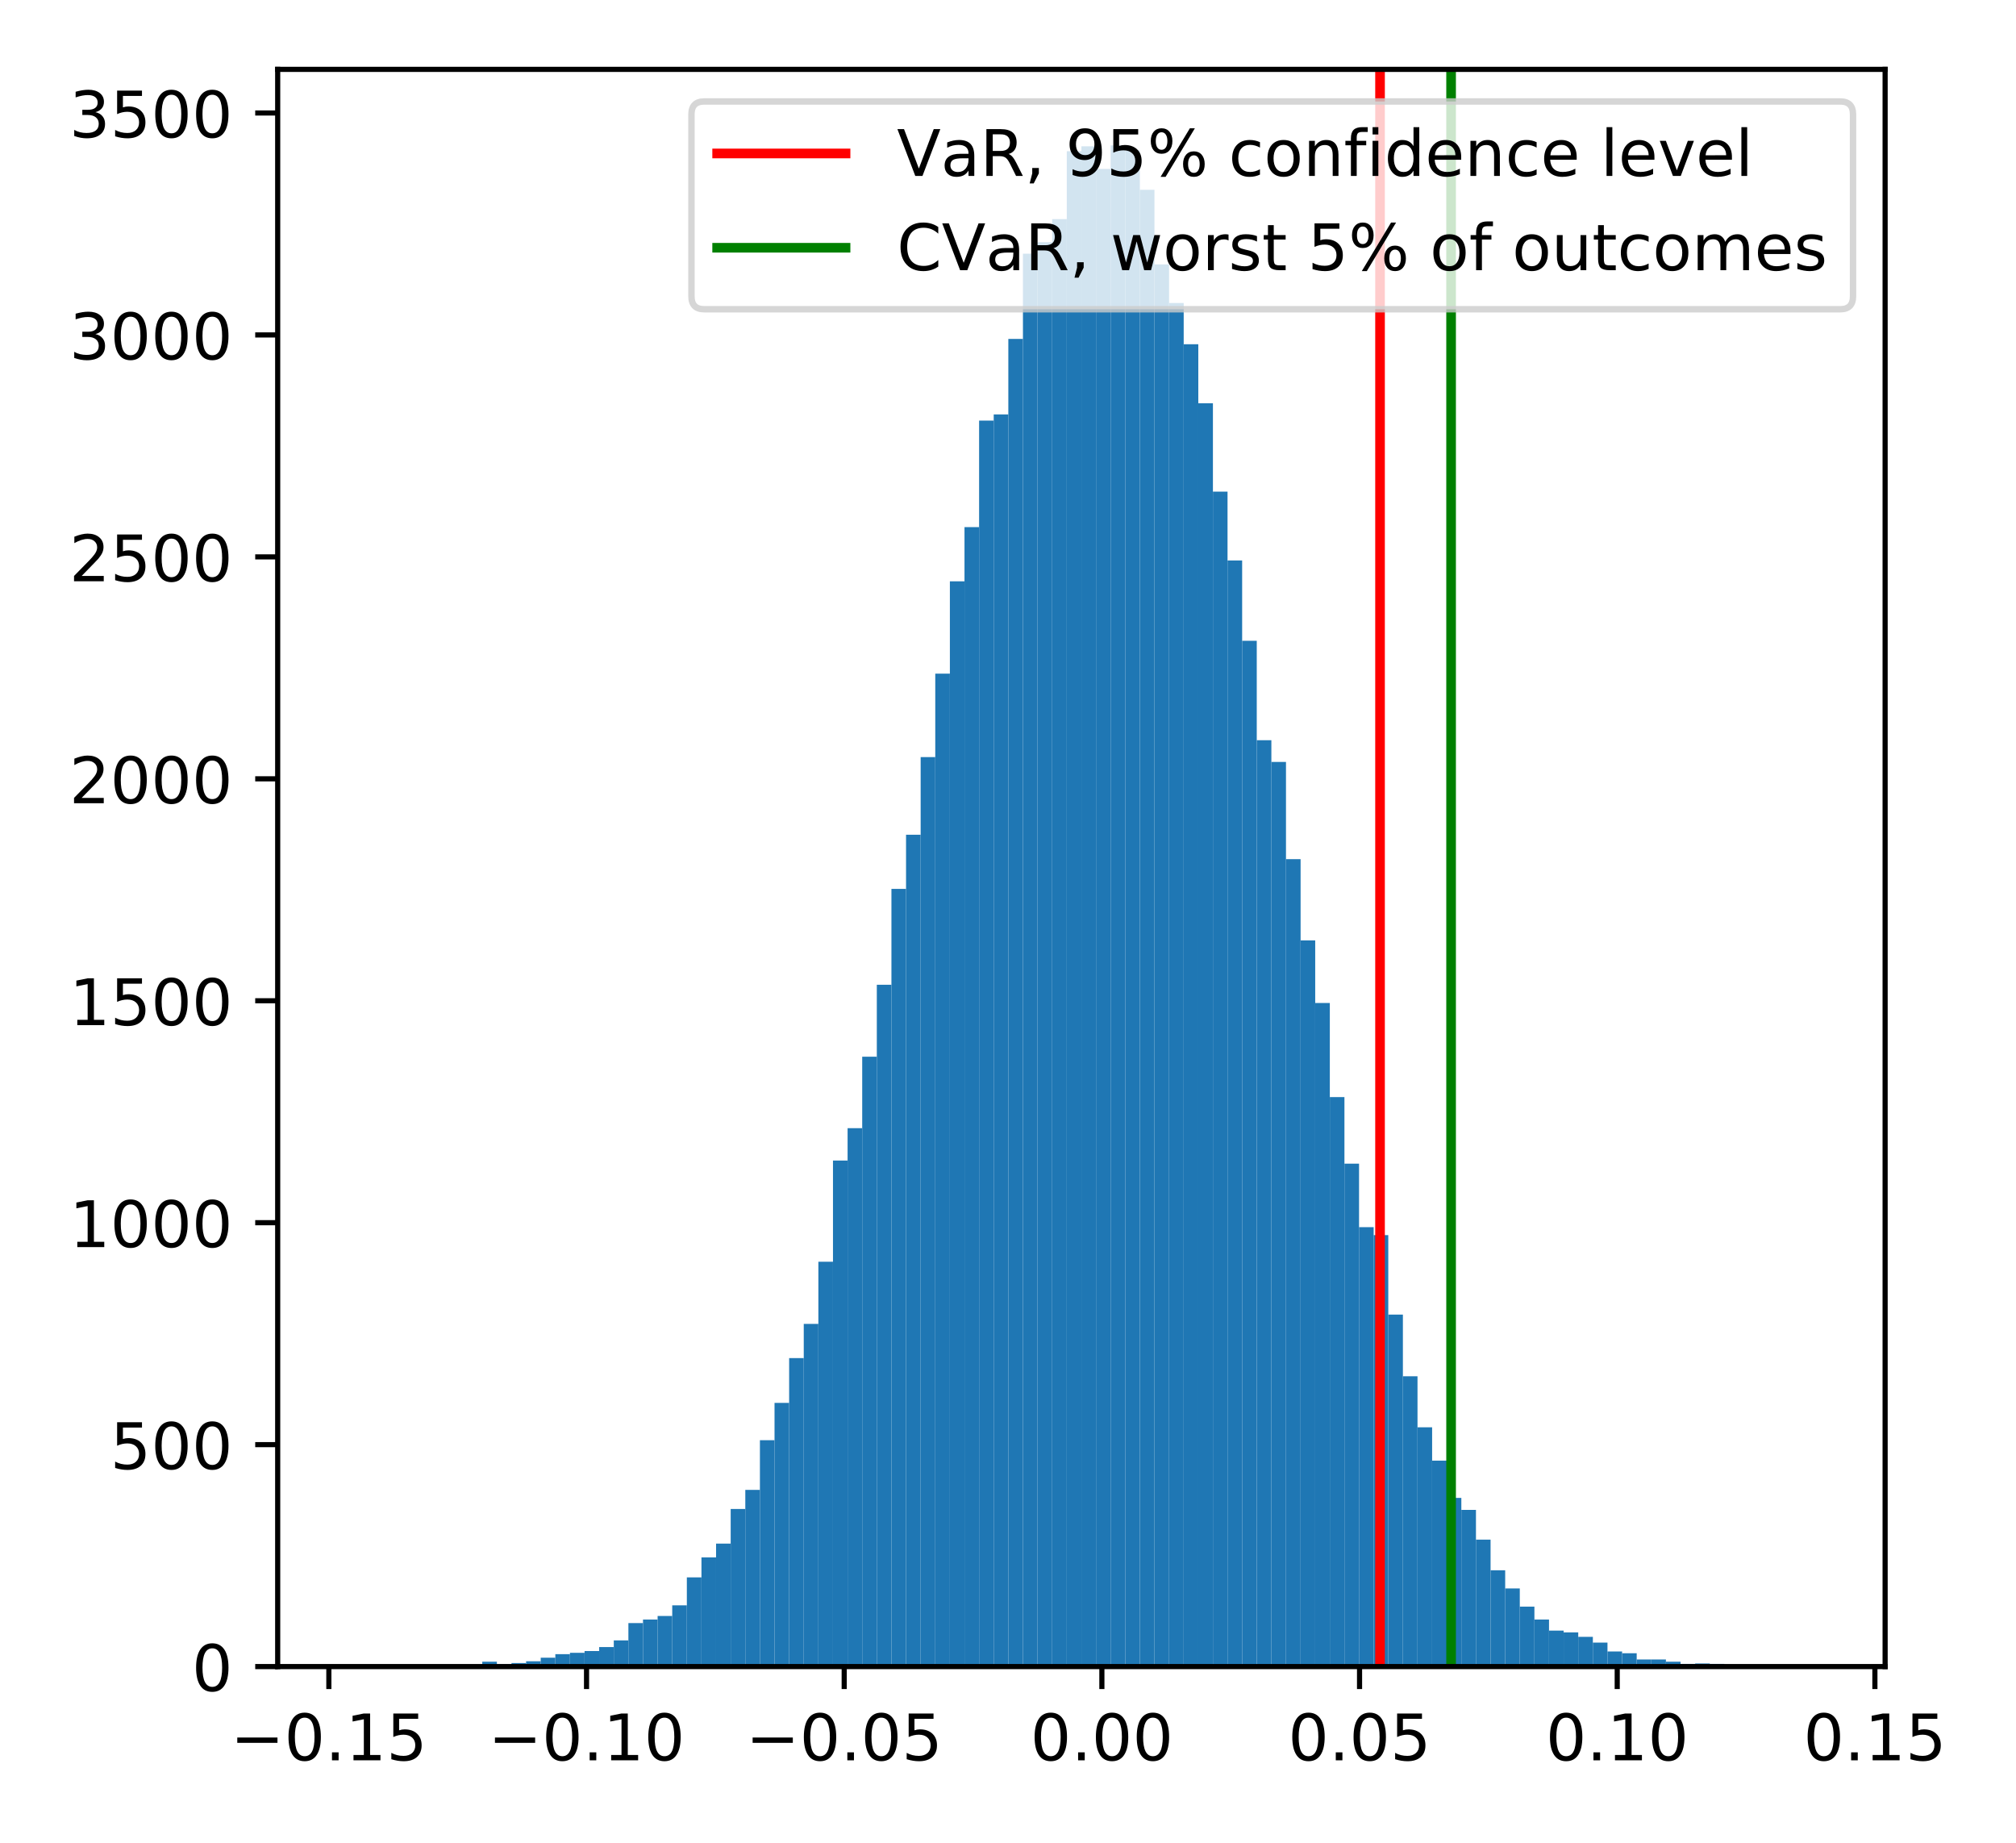 <?xml version="1.0" encoding="utf-8" standalone="no"?>
<!DOCTYPE svg PUBLIC "-//W3C//DTD SVG 1.1//EN"
  "http://www.w3.org/Graphics/SVG/1.1/DTD/svg11.dtd">
<!-- Created with matplotlib (https://matplotlib.org/) -->
<svg height="287pt" version="1.1" viewBox="0 0 314 287" width="314pt" xmlns="http://www.w3.org/2000/svg" xmlns:xlink="http://www.w3.org/1999/xlink">
 <defs>
  <style type="text/css">
*{stroke-linecap:butt;stroke-linejoin:round;white-space:pre;}
  </style>
 </defs>
 <g id="figure_1">
  <g id="patch_1">
   <path d="M 0 287 
L 314 287 
L 314 0 
L 0 0 
z
" style="fill:#ffffff;"/>
  </g>
  <g id="axes_1">
   <g id="patch_2">
    <path d="M 43.25 259.522 
L 293.615 259.522 
L 293.615 10.8 
L 43.25 10.8 
z
" style="fill:#ffffff;"/>
   </g>
   <g id="patch_3">
    <path clip-path="url(#pc7711b9c3d)" d="M 54.63 259.522 
L 56.906 259.522 
L 56.906 259.453 
L 54.63 259.453 
z
" style="fill:#1f77b4;"/>
   </g>
   <g id="patch_4">
    <path clip-path="url(#pc7711b9c3d)" d="M 56.906 259.522 
L 59.182 259.522 
L 59.182 259.522 
L 56.906 259.522 
z
" style="fill:#1f77b4;"/>
   </g>
   <g id="patch_5">
    <path clip-path="url(#pc7711b9c3d)" d="M 59.182 259.522 
L 61.458 259.522 
L 61.458 259.522 
L 59.182 259.522 
z
" style="fill:#1f77b4;"/>
   </g>
   <g id="patch_6">
    <path clip-path="url(#pc7711b9c3d)" d="M 61.458 259.522 
L 63.734 259.522 
L 63.734 259.453 
L 61.458 259.453 
z
" style="fill:#1f77b4;"/>
   </g>
   <g id="patch_7">
    <path clip-path="url(#pc7711b9c3d)" d="M 63.734 259.522 
L 66.01 259.522 
L 66.01 259.522 
L 63.734 259.522 
z
" style="fill:#1f77b4;"/>
   </g>
   <g id="patch_8">
    <path clip-path="url(#pc7711b9c3d)" d="M 66.01 259.522 
L 68.287 259.522 
L 68.287 259.453 
L 66.01 259.453 
z
" style="fill:#1f77b4;"/>
   </g>
   <g id="patch_9">
    <path clip-path="url(#pc7711b9c3d)" d="M 68.287 259.522 
L 70.563 259.522 
L 70.563 259.384 
L 68.287 259.384 
z
" style="fill:#1f77b4;"/>
   </g>
   <g id="patch_10">
    <path clip-path="url(#pc7711b9c3d)" d="M 70.563 259.522 
L 72.839 259.522 
L 72.839 259.315 
L 70.563 259.315 
z
" style="fill:#1f77b4;"/>
   </g>
   <g id="patch_11">
    <path clip-path="url(#pc7711b9c3d)" d="M 72.839 259.522 
L 75.115 259.522 
L 75.115 259.315 
L 72.839 259.315 
z
" style="fill:#1f77b4;"/>
   </g>
   <g id="patch_12">
    <path clip-path="url(#pc7711b9c3d)" d="M 75.115 259.522 
L 77.391 259.522 
L 77.391 258.762 
L 75.115 258.762 
z
" style="fill:#1f77b4;"/>
   </g>
   <g id="patch_13">
    <path clip-path="url(#pc7711b9c3d)" d="M 77.391 259.522 
L 79.667 259.522 
L 79.667 259.176 
L 77.391 259.176 
z
" style="fill:#1f77b4;"/>
   </g>
   <g id="patch_14">
    <path clip-path="url(#pc7711b9c3d)" d="M 79.667 259.522 
L 81.943 259.522 
L 81.943 258.969 
L 79.667 258.969 
z
" style="fill:#1f77b4;"/>
   </g>
   <g id="patch_15">
    <path clip-path="url(#pc7711b9c3d)" d="M 81.943 259.522 
L 84.219 259.522 
L 84.219 258.692 
L 81.943 258.692 
z
" style="fill:#1f77b4;"/>
   </g>
   <g id="patch_16">
    <path clip-path="url(#pc7711b9c3d)" d="M 84.219 259.522 
L 86.495 259.522 
L 86.495 258.139 
L 84.219 258.139 
z
" style="fill:#1f77b4;"/>
   </g>
   <g id="patch_17">
    <path clip-path="url(#pc7711b9c3d)" d="M 86.495 259.522 
L 88.771 259.522 
L 88.771 257.586 
L 86.495 257.586 
z
" style="fill:#1f77b4;"/>
   </g>
   <g id="patch_18">
    <path clip-path="url(#pc7711b9c3d)" d="M 88.771 259.522 
L 91.047 259.522 
L 91.047 257.379 
L 88.771 257.379 
z
" style="fill:#1f77b4;"/>
   </g>
   <g id="patch_19">
    <path clip-path="url(#pc7711b9c3d)" d="M 91.047 259.522 
L 93.323 259.522 
L 93.323 257.103 
L 91.047 257.103 
z
" style="fill:#1f77b4;"/>
   </g>
   <g id="patch_20">
    <path clip-path="url(#pc7711b9c3d)" d="M 93.323 259.522 
L 95.599 259.522 
L 95.599 256.481 
L 93.323 256.481 
z
" style="fill:#1f77b4;"/>
   </g>
   <g id="patch_21">
    <path clip-path="url(#pc7711b9c3d)" d="M 95.599 259.522 
L 97.875 259.522 
L 97.875 255.444 
L 95.599 255.444 
z
" style="fill:#1f77b4;"/>
   </g>
   <g id="patch_22">
    <path clip-path="url(#pc7711b9c3d)" d="M 97.875 259.522 
L 100.151 259.522 
L 100.151 252.748 
L 97.875 252.748 
z
" style="fill:#1f77b4;"/>
   </g>
   <g id="patch_23">
    <path clip-path="url(#pc7711b9c3d)" d="M 100.151 259.522 
L 102.427 259.522 
L 102.427 252.195 
L 100.151 252.195 
z
" style="fill:#1f77b4;"/>
   </g>
   <g id="patch_24">
    <path clip-path="url(#pc7711b9c3d)" d="M 102.427 259.522 
L 104.703 259.522 
L 104.703 251.642 
L 102.427 251.642 
z
" style="fill:#1f77b4;"/>
   </g>
   <g id="patch_25">
    <path clip-path="url(#pc7711b9c3d)" d="M 104.703 259.522 
L 106.979 259.522 
L 106.979 249.983 
L 104.703 249.983 
z
" style="fill:#1f77b4;"/>
   </g>
   <g id="patch_26">
    <path clip-path="url(#pc7711b9c3d)" d="M 106.979 259.522 
L 109.255 259.522 
L 109.255 245.629 
L 106.979 245.629 
z
" style="fill:#1f77b4;"/>
   </g>
   <g id="patch_27">
    <path clip-path="url(#pc7711b9c3d)" d="M 109.255 259.522 
L 111.531 259.522 
L 111.531 242.518 
L 109.255 242.518 
z
" style="fill:#1f77b4;"/>
   </g>
   <g id="patch_28">
    <path clip-path="url(#pc7711b9c3d)" d="M 111.531 259.522 
L 113.807 259.522 
L 113.807 240.375 
L 111.531 240.375 
z
" style="fill:#1f77b4;"/>
   </g>
   <g id="patch_29">
    <path clip-path="url(#pc7711b9c3d)" d="M 113.807 259.522 
L 116.084 259.522 
L 116.084 234.984 
L 113.807 234.984 
z
" style="fill:#1f77b4;"/>
   </g>
   <g id="patch_30">
    <path clip-path="url(#pc7711b9c3d)" d="M 116.084 259.522 
L 118.36 259.522 
L 118.36 232.012 
L 116.084 232.012 
z
" style="fill:#1f77b4;"/>
   </g>
   <g id="patch_31">
    <path clip-path="url(#pc7711b9c3d)" d="M 118.36 259.522 
L 120.636 259.522 
L 120.636 224.27 
L 118.36 224.27 
z
" style="fill:#1f77b4;"/>
   </g>
   <g id="patch_32">
    <path clip-path="url(#pc7711b9c3d)" d="M 120.636 259.522 
L 122.912 259.522 
L 122.912 218.464 
L 120.636 218.464 
z
" style="fill:#1f77b4;"/>
   </g>
   <g id="patch_33">
    <path clip-path="url(#pc7711b9c3d)" d="M 122.912 259.522 
L 125.188 259.522 
L 125.188 211.483 
L 122.912 211.483 
z
" style="fill:#1f77b4;"/>
   </g>
   <g id="patch_34">
    <path clip-path="url(#pc7711b9c3d)" d="M 125.188 259.522 
L 127.464 259.522 
L 127.464 206.16 
L 125.188 206.16 
z
" style="fill:#1f77b4;"/>
   </g>
   <g id="patch_35">
    <path clip-path="url(#pc7711b9c3d)" d="M 127.464 259.522 
L 129.74 259.522 
L 129.74 196.483 
L 127.464 196.483 
z
" style="fill:#1f77b4;"/>
   </g>
   <g id="patch_36">
    <path clip-path="url(#pc7711b9c3d)" d="M 129.74 259.522 
L 132.016 259.522 
L 132.016 180.724 
L 129.74 180.724 
z
" style="fill:#1f77b4;"/>
   </g>
   <g id="patch_37">
    <path clip-path="url(#pc7711b9c3d)" d="M 132.016 259.522 
L 134.292 259.522 
L 134.292 175.678 
L 132.016 175.678 
z
" style="fill:#1f77b4;"/>
   </g>
   <g id="patch_38">
    <path clip-path="url(#pc7711b9c3d)" d="M 134.292 259.522 
L 136.568 259.522 
L 136.568 164.549 
L 134.292 164.549 
z
" style="fill:#1f77b4;"/>
   </g>
   <g id="patch_39">
    <path clip-path="url(#pc7711b9c3d)" d="M 136.568 259.522 
L 138.844 259.522 
L 138.844 153.352 
L 136.568 153.352 
z
" style="fill:#1f77b4;"/>
   </g>
   <g id="patch_40">
    <path clip-path="url(#pc7711b9c3d)" d="M 138.844 259.522 
L 141.12 259.522 
L 141.12 138.422 
L 138.844 138.422 
z
" style="fill:#1f77b4;"/>
   </g>
   <g id="patch_41">
    <path clip-path="url(#pc7711b9c3d)" d="M 141.12 259.522 
L 143.396 259.522 
L 143.396 129.989 
L 141.12 129.989 
z
" style="fill:#1f77b4;"/>
   </g>
   <g id="patch_42">
    <path clip-path="url(#pc7711b9c3d)" d="M 143.396 259.522 
L 145.672 259.522 
L 145.672 117.893 
L 143.396 117.893 
z
" style="fill:#1f77b4;"/>
   </g>
   <g id="patch_43">
    <path clip-path="url(#pc7711b9c3d)" d="M 145.672 259.522 
L 147.948 259.522 
L 147.948 104.898 
L 145.672 104.898 
z
" style="fill:#1f77b4;"/>
   </g>
   <g id="patch_44">
    <path clip-path="url(#pc7711b9c3d)" d="M 147.948 259.522 
L 150.224 259.522 
L 150.224 90.521 
L 147.948 90.521 
z
" style="fill:#1f77b4;"/>
   </g>
   <g id="patch_45">
    <path clip-path="url(#pc7711b9c3d)" d="M 150.224 259.522 
L 152.5 259.522 
L 152.5 82.088 
L 150.224 82.088 
z
" style="fill:#1f77b4;"/>
   </g>
   <g id="patch_46">
    <path clip-path="url(#pc7711b9c3d)" d="M 152.5 259.522 
L 154.776 259.522 
L 154.776 65.499 
L 152.5 65.499 
z
" style="fill:#1f77b4;"/>
   </g>
   <g id="patch_47">
    <path clip-path="url(#pc7711b9c3d)" d="M 154.776 259.522 
L 157.052 259.522 
L 157.052 64.531 
L 154.776 64.531 
z
" style="fill:#1f77b4;"/>
   </g>
   <g id="patch_48">
    <path clip-path="url(#pc7711b9c3d)" d="M 157.052 259.522 
L 159.328 259.522 
L 159.328 52.781 
L 157.052 52.781 
z
" style="fill:#1f77b4;"/>
   </g>
   <g id="patch_49">
    <path clip-path="url(#pc7711b9c3d)" d="M 159.328 259.522 
L 161.604 259.522 
L 161.604 39.509 
L 159.328 39.509 
z
" style="fill:#1f77b4;"/>
   </g>
   <g id="patch_50">
    <path clip-path="url(#pc7711b9c3d)" d="M 161.604 259.522 
L 163.88 259.522 
L 163.88 37.712 
L 161.604 37.712 
z
" style="fill:#1f77b4;"/>
   </g>
   <g id="patch_51">
    <path clip-path="url(#pc7711b9c3d)" d="M 163.88 259.522 
L 166.157 259.522 
L 166.157 34.118 
L 163.88 34.118 
z
" style="fill:#1f77b4;"/>
   </g>
   <g id="patch_52">
    <path clip-path="url(#pc7711b9c3d)" d="M 166.157 259.522 
L 168.433 259.522 
L 168.433 23.542 
L 166.157 23.542 
z
" style="fill:#1f77b4;"/>
   </g>
   <g id="patch_53">
    <path clip-path="url(#pc7711b9c3d)" d="M 168.433 259.522 
L 170.709 259.522 
L 170.709 22.782 
L 168.433 22.782 
z
" style="fill:#1f77b4;"/>
   </g>
   <g id="patch_54">
    <path clip-path="url(#pc7711b9c3d)" d="M 170.709 259.522 
L 172.985 259.522 
L 172.985 26.307 
L 170.709 26.307 
z
" style="fill:#1f77b4;"/>
   </g>
   <g id="patch_55">
    <path clip-path="url(#pc7711b9c3d)" d="M 172.985 259.522 
L 175.261 259.522 
L 175.261 22.644 
L 172.985 22.644 
z
" style="fill:#1f77b4;"/>
   </g>
   <g id="patch_56">
    <path clip-path="url(#pc7711b9c3d)" d="M 175.261 259.522 
L 177.537 259.522 
L 177.537 23.404 
L 175.261 23.404 
z
" style="fill:#1f77b4;"/>
   </g>
   <g id="patch_57">
    <path clip-path="url(#pc7711b9c3d)" d="M 177.537 259.522 
L 179.813 259.522 
L 179.813 29.556 
L 177.537 29.556 
z
" style="fill:#1f77b4;"/>
   </g>
   <g id="patch_58">
    <path clip-path="url(#pc7711b9c3d)" d="M 179.813 259.522 
L 182.089 259.522 
L 182.089 41.168 
L 179.813 41.168 
z
" style="fill:#1f77b4;"/>
   </g>
   <g id="patch_59">
    <path clip-path="url(#pc7711b9c3d)" d="M 182.089 259.522 
L 184.365 259.522 
L 184.365 47.182 
L 182.089 47.182 
z
" style="fill:#1f77b4;"/>
   </g>
   <g id="patch_60">
    <path clip-path="url(#pc7711b9c3d)" d="M 184.365 259.522 
L 186.641 259.522 
L 186.641 53.61 
L 184.365 53.61 
z
" style="fill:#1f77b4;"/>
   </g>
   <g id="patch_61">
    <path clip-path="url(#pc7711b9c3d)" d="M 186.641 259.522 
L 188.917 259.522 
L 188.917 62.803 
L 186.641 62.803 
z
" style="fill:#1f77b4;"/>
   </g>
   <g id="patch_62">
    <path clip-path="url(#pc7711b9c3d)" d="M 188.917 259.522 
L 191.193 259.522 
L 191.193 76.558 
L 188.917 76.558 
z
" style="fill:#1f77b4;"/>
   </g>
   <g id="patch_63">
    <path clip-path="url(#pc7711b9c3d)" d="M 191.193 259.522 
L 193.469 259.522 
L 193.469 87.272 
L 191.193 87.272 
z
" style="fill:#1f77b4;"/>
   </g>
   <g id="patch_64">
    <path clip-path="url(#pc7711b9c3d)" d="M 193.469 259.522 
L 195.745 259.522 
L 195.745 99.783 
L 193.469 99.783 
z
" style="fill:#1f77b4;"/>
   </g>
   <g id="patch_65">
    <path clip-path="url(#pc7711b9c3d)" d="M 195.745 259.522 
L 198.021 259.522 
L 198.021 115.266 
L 195.745 115.266 
z
" style="fill:#1f77b4;"/>
   </g>
   <g id="patch_66">
    <path clip-path="url(#pc7711b9c3d)" d="M 198.021 259.522 
L 200.297 259.522 
L 200.297 118.653 
L 198.021 118.653 
z
" style="fill:#1f77b4;"/>
   </g>
   <g id="patch_67">
    <path clip-path="url(#pc7711b9c3d)" d="M 200.297 259.522 
L 202.573 259.522 
L 202.573 133.791 
L 200.297 133.791 
z
" style="fill:#1f77b4;"/>
   </g>
   <g id="patch_68">
    <path clip-path="url(#pc7711b9c3d)" d="M 202.573 259.522 
L 204.849 259.522 
L 204.849 146.44 
L 202.573 146.44 
z
" style="fill:#1f77b4;"/>
   </g>
   <g id="patch_69">
    <path clip-path="url(#pc7711b9c3d)" d="M 204.849 259.522 
L 207.125 259.522 
L 207.125 156.186 
L 204.849 156.186 
z
" style="fill:#1f77b4;"/>
   </g>
   <g id="patch_70">
    <path clip-path="url(#pc7711b9c3d)" d="M 207.125 259.522 
L 209.401 259.522 
L 209.401 170.84 
L 207.125 170.84 
z
" style="fill:#1f77b4;"/>
   </g>
   <g id="patch_71">
    <path clip-path="url(#pc7711b9c3d)" d="M 209.401 259.522 
L 211.677 259.522 
L 211.677 181.208 
L 209.401 181.208 
z
" style="fill:#1f77b4;"/>
   </g>
   <g id="patch_72">
    <path clip-path="url(#pc7711b9c3d)" d="M 211.677 259.522 
L 213.954 259.522 
L 213.954 191.092 
L 211.677 191.092 
z
" style="fill:#1f77b4;"/>
   </g>
   <g id="patch_73">
    <path clip-path="url(#pc7711b9c3d)" d="M 213.954 259.522 
L 216.23 259.522 
L 216.23 192.336 
L 213.954 192.336 
z
" style="fill:#1f77b4;"/>
   </g>
   <g id="patch_74">
    <path clip-path="url(#pc7711b9c3d)" d="M 216.23 259.522 
L 218.506 259.522 
L 218.506 204.709 
L 216.23 204.709 
z
" style="fill:#1f77b4;"/>
   </g>
   <g id="patch_75">
    <path clip-path="url(#pc7711b9c3d)" d="M 218.506 259.522 
L 220.782 259.522 
L 220.782 214.317 
L 218.506 214.317 
z
" style="fill:#1f77b4;"/>
   </g>
   <g id="patch_76">
    <path clip-path="url(#pc7711b9c3d)" d="M 220.782 259.522 
L 223.058 259.522 
L 223.058 222.266 
L 220.782 222.266 
z
" style="fill:#1f77b4;"/>
   </g>
   <g id="patch_77">
    <path clip-path="url(#pc7711b9c3d)" d="M 223.058 259.522 
L 225.334 259.522 
L 225.334 227.45 
L 223.058 227.45 
z
" style="fill:#1f77b4;"/>
   </g>
   <g id="patch_78">
    <path clip-path="url(#pc7711b9c3d)" d="M 225.334 259.522 
L 227.61 259.522 
L 227.61 233.256 
L 225.334 233.256 
z
" style="fill:#1f77b4;"/>
   </g>
   <g id="patch_79">
    <path clip-path="url(#pc7711b9c3d)" d="M 227.61 259.522 
L 229.886 259.522 
L 229.886 235.122 
L 227.61 235.122 
z
" style="fill:#1f77b4;"/>
   </g>
   <g id="patch_80">
    <path clip-path="url(#pc7711b9c3d)" d="M 229.886 259.522 
L 232.162 259.522 
L 232.162 239.753 
L 229.886 239.753 
z
" style="fill:#1f77b4;"/>
   </g>
   <g id="patch_81">
    <path clip-path="url(#pc7711b9c3d)" d="M 232.162 259.522 
L 234.438 259.522 
L 234.438 244.523 
L 232.162 244.523 
z
" style="fill:#1f77b4;"/>
   </g>
   <g id="patch_82">
    <path clip-path="url(#pc7711b9c3d)" d="M 234.438 259.522 
L 236.714 259.522 
L 236.714 247.357 
L 234.438 247.357 
z
" style="fill:#1f77b4;"/>
   </g>
   <g id="patch_83">
    <path clip-path="url(#pc7711b9c3d)" d="M 236.714 259.522 
L 238.99 259.522 
L 238.99 250.191 
L 236.714 250.191 
z
" style="fill:#1f77b4;"/>
   </g>
   <g id="patch_84">
    <path clip-path="url(#pc7711b9c3d)" d="M 238.99 259.522 
L 241.266 259.522 
L 241.266 252.195 
L 238.99 252.195 
z
" style="fill:#1f77b4;"/>
   </g>
   <g id="patch_85">
    <path clip-path="url(#pc7711b9c3d)" d="M 241.266 259.522 
L 243.542 259.522 
L 243.542 253.923 
L 241.266 253.923 
z
" style="fill:#1f77b4;"/>
   </g>
   <g id="patch_86">
    <path clip-path="url(#pc7711b9c3d)" d="M 243.542 259.522 
L 245.818 259.522 
L 245.818 254.2 
L 243.542 254.2 
z
" style="fill:#1f77b4;"/>
   </g>
   <g id="patch_87">
    <path clip-path="url(#pc7711b9c3d)" d="M 245.818 259.522 
L 248.094 259.522 
L 248.094 254.891 
L 245.818 254.891 
z
" style="fill:#1f77b4;"/>
   </g>
   <g id="patch_88">
    <path clip-path="url(#pc7711b9c3d)" d="M 248.094 259.522 
L 250.37 259.522 
L 250.37 255.789 
L 248.094 255.789 
z
" style="fill:#1f77b4;"/>
   </g>
   <g id="patch_89">
    <path clip-path="url(#pc7711b9c3d)" d="M 250.37 259.522 
L 252.646 259.522 
L 252.646 257.172 
L 250.37 257.172 
z
" style="fill:#1f77b4;"/>
   </g>
   <g id="patch_90">
    <path clip-path="url(#pc7711b9c3d)" d="M 252.646 259.522 
L 254.922 259.522 
L 254.922 257.448 
L 252.646 257.448 
z
" style="fill:#1f77b4;"/>
   </g>
   <g id="patch_91">
    <path clip-path="url(#pc7711b9c3d)" d="M 254.922 259.522 
L 257.198 259.522 
L 257.198 258.416 
L 254.922 258.416 
z
" style="fill:#1f77b4;"/>
   </g>
   <g id="patch_92">
    <path clip-path="url(#pc7711b9c3d)" d="M 257.198 259.522 
L 259.474 259.522 
L 259.474 258.416 
L 257.198 258.416 
z
" style="fill:#1f77b4;"/>
   </g>
   <g id="patch_93">
    <path clip-path="url(#pc7711b9c3d)" d="M 259.474 259.522 
L 261.751 259.522 
L 261.751 258.762 
L 259.474 258.762 
z
" style="fill:#1f77b4;"/>
   </g>
   <g id="patch_94">
    <path clip-path="url(#pc7711b9c3d)" d="M 261.751 259.522 
L 264.027 259.522 
L 264.027 259.107 
L 261.751 259.107 
z
" style="fill:#1f77b4;"/>
   </g>
   <g id="patch_95">
    <path clip-path="url(#pc7711b9c3d)" d="M 264.027 259.522 
L 266.303 259.522 
L 266.303 259.038 
L 264.027 259.038 
z
" style="fill:#1f77b4;"/>
   </g>
   <g id="patch_96">
    <path clip-path="url(#pc7711b9c3d)" d="M 266.303 259.522 
L 268.579 259.522 
L 268.579 259.107 
L 266.303 259.107 
z
" style="fill:#1f77b4;"/>
   </g>
   <g id="patch_97">
    <path clip-path="url(#pc7711b9c3d)" d="M 268.579 259.522 
L 270.855 259.522 
L 270.855 259.315 
L 268.579 259.315 
z
" style="fill:#1f77b4;"/>
   </g>
   <g id="patch_98">
    <path clip-path="url(#pc7711b9c3d)" d="M 270.855 259.522 
L 273.131 259.522 
L 273.131 259.522 
L 270.855 259.522 
z
" style="fill:#1f77b4;"/>
   </g>
   <g id="patch_99">
    <path clip-path="url(#pc7711b9c3d)" d="M 273.131 259.522 
L 275.407 259.522 
L 275.407 259.453 
L 273.131 259.453 
z
" style="fill:#1f77b4;"/>
   </g>
   <g id="patch_100">
    <path clip-path="url(#pc7711b9c3d)" d="M 275.407 259.522 
L 277.683 259.522 
L 277.683 259.384 
L 275.407 259.384 
z
" style="fill:#1f77b4;"/>
   </g>
   <g id="patch_101">
    <path clip-path="url(#pc7711b9c3d)" d="M 277.683 259.522 
L 279.959 259.522 
L 279.959 259.384 
L 277.683 259.384 
z
" style="fill:#1f77b4;"/>
   </g>
   <g id="patch_102">
    <path clip-path="url(#pc7711b9c3d)" d="M 279.959 259.522 
L 282.235 259.522 
L 282.235 259.315 
L 279.959 259.315 
z
" style="fill:#1f77b4;"/>
   </g>
   <g id="matplotlib.axis_1">
    <g id="xtick_1">
     <g id="line2d_1">
      <defs>
       <path d="M 0 0 
L 0 3.5 
" id="m0d58a57d72" style="stroke:#000000;stroke-width:0.8;"/>
      </defs>
      <g>
       <use style="stroke:#000000;stroke-width:0.8;" x="51.221" xlink:href="#m0d58a57d72" y="259.522"/>
      </g>
     </g>
     <g id="text_1">
      <!-- −0.15 -->
      <defs>
       <path d="M 10.594 35.5 
L 73.188 35.5 
L 73.188 27.203 
L 10.594 27.203 
z
" id="DejaVuSans-8722"/>
       <path d="M 31.781 66.406 
Q 24.172 66.406 20.328 58.906 
Q 16.5 51.422 16.5 36.375 
Q 16.5 21.391 20.328 13.891 
Q 24.172 6.391 31.781 6.391 
Q 39.453 6.391 43.281 13.891 
Q 47.125 21.391 47.125 36.375 
Q 47.125 51.422 43.281 58.906 
Q 39.453 66.406 31.781 66.406 
z
M 31.781 74.219 
Q 44.047 74.219 50.516 64.516 
Q 56.984 54.828 56.984 36.375 
Q 56.984 17.969 50.516 8.266 
Q 44.047 -1.422 31.781 -1.422 
Q 19.531 -1.422 13.062 8.266 
Q 6.594 17.969 6.594 36.375 
Q 6.594 54.828 13.062 64.516 
Q 19.531 74.219 31.781 74.219 
z
" id="DejaVuSans-48"/>
       <path d="M 10.688 12.406 
L 21 12.406 
L 21 0 
L 10.688 0 
z
" id="DejaVuSans-46"/>
       <path d="M 12.406 8.297 
L 28.516 8.297 
L 28.516 63.922 
L 10.984 60.406 
L 10.984 69.391 
L 28.422 72.906 
L 38.281 72.906 
L 38.281 8.297 
L 54.391 8.297 
L 54.391 0 
L 12.406 0 
z
" id="DejaVuSans-49"/>
       <path d="M 10.797 72.906 
L 49.516 72.906 
L 49.516 64.594 
L 19.828 64.594 
L 19.828 46.734 
Q 21.969 47.469 24.109 47.828 
Q 26.266 48.188 28.422 48.188 
Q 40.625 48.188 47.75 41.5 
Q 54.891 34.812 54.891 23.391 
Q 54.891 11.625 47.562 5.094 
Q 40.234 -1.422 26.906 -1.422 
Q 22.312 -1.422 17.547 -0.641 
Q 12.797 0.141 7.719 1.703 
L 7.719 11.625 
Q 12.109 9.234 16.797 8.062 
Q 21.484 6.891 26.703 6.891 
Q 35.156 6.891 40.078 11.328 
Q 45.016 15.766 45.016 23.391 
Q 45.016 31 40.078 35.438 
Q 35.156 39.891 26.703 39.891 
Q 22.75 39.891 18.812 39.016 
Q 14.891 38.141 10.797 36.281 
z
" id="DejaVuSans-53"/>
      </defs>
      <g transform="translate(35.898 274.12)scale(0.1 -0.1)">
       <use xlink:href="#DejaVuSans-8722"/>
       <use x="83.789" xlink:href="#DejaVuSans-48"/>
       <use x="147.412" xlink:href="#DejaVuSans-46"/>
       <use x="179.199" xlink:href="#DejaVuSans-49"/>
       <use x="242.822" xlink:href="#DejaVuSans-53"/>
      </g>
     </g>
    </g>
    <g id="xtick_2">
     <g id="line2d_2">
      <g>
       <use style="stroke:#000000;stroke-width:0.8;" x="91.355" xlink:href="#m0d58a57d72" y="259.522"/>
      </g>
     </g>
     <g id="text_2">
      <!-- −0.10 -->
      <g transform="translate(76.032 274.12)scale(0.1 -0.1)">
       <use xlink:href="#DejaVuSans-8722"/>
       <use x="83.789" xlink:href="#DejaVuSans-48"/>
       <use x="147.412" xlink:href="#DejaVuSans-46"/>
       <use x="179.199" xlink:href="#DejaVuSans-49"/>
       <use x="242.822" xlink:href="#DejaVuSans-48"/>
      </g>
     </g>
    </g>
    <g id="xtick_3">
     <g id="line2d_3">
      <g>
       <use style="stroke:#000000;stroke-width:0.8;" x="131.488" xlink:href="#m0d58a57d72" y="259.522"/>
      </g>
     </g>
     <g id="text_3">
      <!-- −0.05 -->
      <g transform="translate(116.166 274.12)scale(0.1 -0.1)">
       <use xlink:href="#DejaVuSans-8722"/>
       <use x="83.789" xlink:href="#DejaVuSans-48"/>
       <use x="147.412" xlink:href="#DejaVuSans-46"/>
       <use x="179.199" xlink:href="#DejaVuSans-48"/>
       <use x="242.822" xlink:href="#DejaVuSans-53"/>
      </g>
     </g>
    </g>
    <g id="xtick_4">
     <g id="line2d_4">
      <g>
       <use style="stroke:#000000;stroke-width:0.8;" x="171.622" xlink:href="#m0d58a57d72" y="259.522"/>
      </g>
     </g>
     <g id="text_4">
      <!-- 0.00 -->
      <g transform="translate(160.489 274.12)scale(0.1 -0.1)">
       <use xlink:href="#DejaVuSans-48"/>
       <use x="63.623" xlink:href="#DejaVuSans-46"/>
       <use x="95.41" xlink:href="#DejaVuSans-48"/>
       <use x="159.033" xlink:href="#DejaVuSans-48"/>
      </g>
     </g>
    </g>
    <g id="xtick_5">
     <g id="line2d_5">
      <g>
       <use style="stroke:#000000;stroke-width:0.8;" x="211.755" xlink:href="#m0d58a57d72" y="259.522"/>
      </g>
     </g>
     <g id="text_5">
      <!-- 0.05 -->
      <g transform="translate(200.623 274.12)scale(0.1 -0.1)">
       <use xlink:href="#DejaVuSans-48"/>
       <use x="63.623" xlink:href="#DejaVuSans-46"/>
       <use x="95.41" xlink:href="#DejaVuSans-48"/>
       <use x="159.033" xlink:href="#DejaVuSans-53"/>
      </g>
     </g>
    </g>
    <g id="xtick_6">
     <g id="line2d_6">
      <g>
       <use style="stroke:#000000;stroke-width:0.8;" x="251.889" xlink:href="#m0d58a57d72" y="259.522"/>
      </g>
     </g>
     <g id="text_6">
      <!-- 0.10 -->
      <g transform="translate(240.756 274.12)scale(0.1 -0.1)">
       <use xlink:href="#DejaVuSans-48"/>
       <use x="63.623" xlink:href="#DejaVuSans-46"/>
       <use x="95.41" xlink:href="#DejaVuSans-49"/>
       <use x="159.033" xlink:href="#DejaVuSans-48"/>
      </g>
     </g>
    </g>
    <g id="xtick_7">
     <g id="line2d_7">
      <g>
       <use style="stroke:#000000;stroke-width:0.8;" x="292.023" xlink:href="#m0d58a57d72" y="259.522"/>
      </g>
     </g>
     <g id="text_7">
      <!-- 0.15 -->
      <g transform="translate(280.89 274.12)scale(0.1 -0.1)">
       <use xlink:href="#DejaVuSans-48"/>
       <use x="63.623" xlink:href="#DejaVuSans-46"/>
       <use x="95.41" xlink:href="#DejaVuSans-49"/>
       <use x="159.033" xlink:href="#DejaVuSans-53"/>
      </g>
     </g>
    </g>
   </g>
   <g id="matplotlib.axis_2">
    <g id="ytick_1">
     <g id="line2d_8">
      <defs>
       <path d="M 0 0 
L -3.5 0 
" id="md498a43ed8" style="stroke:#000000;stroke-width:0.8;"/>
      </defs>
      <g>
       <use style="stroke:#000000;stroke-width:0.8;" x="43.25" xlink:href="#md498a43ed8" y="259.522"/>
      </g>
     </g>
     <g id="text_8">
      <!-- 0 -->
      <g transform="translate(29.887 263.321)scale(0.1 -0.1)">
       <use xlink:href="#DejaVuSans-48"/>
      </g>
     </g>
    </g>
    <g id="ytick_2">
     <g id="line2d_9">
      <g>
       <use style="stroke:#000000;stroke-width:0.8;" x="43.25" xlink:href="#md498a43ed8" y="224.961"/>
      </g>
     </g>
     <g id="text_9">
      <!-- 500 -->
      <g transform="translate(17.163 228.761)scale(0.1 -0.1)">
       <use xlink:href="#DejaVuSans-53"/>
       <use x="63.623" xlink:href="#DejaVuSans-48"/>
       <use x="127.246" xlink:href="#DejaVuSans-48"/>
      </g>
     </g>
    </g>
    <g id="ytick_3">
     <g id="line2d_10">
      <g>
       <use style="stroke:#000000;stroke-width:0.8;" x="43.25" xlink:href="#md498a43ed8" y="190.401"/>
      </g>
     </g>
     <g id="text_10">
      <!-- 1000 -->
      <g transform="translate(10.8 194.2)scale(0.1 -0.1)">
       <use xlink:href="#DejaVuSans-49"/>
       <use x="63.623" xlink:href="#DejaVuSans-48"/>
       <use x="127.246" xlink:href="#DejaVuSans-48"/>
       <use x="190.869" xlink:href="#DejaVuSans-48"/>
      </g>
     </g>
    </g>
    <g id="ytick_4">
     <g id="line2d_11">
      <g>
       <use style="stroke:#000000;stroke-width:0.8;" x="43.25" xlink:href="#md498a43ed8" y="155.84"/>
      </g>
     </g>
     <g id="text_11">
      <!-- 1500 -->
      <g transform="translate(10.8 159.639)scale(0.1 -0.1)">
       <use xlink:href="#DejaVuSans-49"/>
       <use x="63.623" xlink:href="#DejaVuSans-53"/>
       <use x="127.246" xlink:href="#DejaVuSans-48"/>
       <use x="190.869" xlink:href="#DejaVuSans-48"/>
      </g>
     </g>
    </g>
    <g id="ytick_5">
     <g id="line2d_12">
      <g>
       <use style="stroke:#000000;stroke-width:0.8;" x="43.25" xlink:href="#md498a43ed8" y="121.28"/>
      </g>
     </g>
     <g id="text_12">
      <!-- 2000 -->
      <defs>
       <path d="M 19.188 8.297 
L 53.609 8.297 
L 53.609 0 
L 7.328 0 
L 7.328 8.297 
Q 12.938 14.109 22.625 23.891 
Q 32.328 33.688 34.812 36.531 
Q 39.547 41.844 41.422 45.531 
Q 43.312 49.219 43.312 52.781 
Q 43.312 58.594 39.234 62.25 
Q 35.156 65.922 28.609 65.922 
Q 23.969 65.922 18.812 64.312 
Q 13.672 62.703 7.812 59.422 
L 7.812 69.391 
Q 13.766 71.781 18.938 73 
Q 24.125 74.219 28.422 74.219 
Q 39.75 74.219 46.484 68.547 
Q 53.219 62.891 53.219 53.422 
Q 53.219 48.922 51.531 44.891 
Q 49.859 40.875 45.406 35.406 
Q 44.188 33.984 37.641 27.219 
Q 31.109 20.453 19.188 8.297 
z
" id="DejaVuSans-50"/>
      </defs>
      <g transform="translate(10.8 125.079)scale(0.1 -0.1)">
       <use xlink:href="#DejaVuSans-50"/>
       <use x="63.623" xlink:href="#DejaVuSans-48"/>
       <use x="127.246" xlink:href="#DejaVuSans-48"/>
       <use x="190.869" xlink:href="#DejaVuSans-48"/>
      </g>
     </g>
    </g>
    <g id="ytick_6">
     <g id="line2d_13">
      <g>
       <use style="stroke:#000000;stroke-width:0.8;" x="43.25" xlink:href="#md498a43ed8" y="86.719"/>
      </g>
     </g>
     <g id="text_13">
      <!-- 2500 -->
      <g transform="translate(10.8 90.518)scale(0.1 -0.1)">
       <use xlink:href="#DejaVuSans-50"/>
       <use x="63.623" xlink:href="#DejaVuSans-53"/>
       <use x="127.246" xlink:href="#DejaVuSans-48"/>
       <use x="190.869" xlink:href="#DejaVuSans-48"/>
      </g>
     </g>
    </g>
    <g id="ytick_7">
     <g id="line2d_14">
      <g>
       <use style="stroke:#000000;stroke-width:0.8;" x="43.25" xlink:href="#md498a43ed8" y="52.159"/>
      </g>
     </g>
     <g id="text_14">
      <!-- 3000 -->
      <defs>
       <path d="M 40.578 39.312 
Q 47.656 37.797 51.625 33 
Q 55.609 28.219 55.609 21.188 
Q 55.609 10.406 48.188 4.484 
Q 40.766 -1.422 27.094 -1.422 
Q 22.516 -1.422 17.656 -0.516 
Q 12.797 0.391 7.625 2.203 
L 7.625 11.719 
Q 11.719 9.328 16.594 8.109 
Q 21.484 6.891 26.812 6.891 
Q 36.078 6.891 40.938 10.547 
Q 45.797 14.203 45.797 21.188 
Q 45.797 27.641 41.281 31.266 
Q 36.766 34.906 28.719 34.906 
L 20.219 34.906 
L 20.219 43.016 
L 29.109 43.016 
Q 36.375 43.016 40.234 45.922 
Q 44.094 48.828 44.094 54.297 
Q 44.094 59.906 40.109 62.906 
Q 36.141 65.922 28.719 65.922 
Q 24.656 65.922 20.016 65.031 
Q 15.375 64.156 9.812 62.312 
L 9.812 71.094 
Q 15.438 72.656 20.344 73.438 
Q 25.25 74.219 29.594 74.219 
Q 40.828 74.219 47.359 69.109 
Q 53.906 64.016 53.906 55.328 
Q 53.906 49.266 50.438 45.094 
Q 46.969 40.922 40.578 39.312 
z
" id="DejaVuSans-51"/>
      </defs>
      <g transform="translate(10.8 55.958)scale(0.1 -0.1)">
       <use xlink:href="#DejaVuSans-51"/>
       <use x="63.623" xlink:href="#DejaVuSans-48"/>
       <use x="127.246" xlink:href="#DejaVuSans-48"/>
       <use x="190.869" xlink:href="#DejaVuSans-48"/>
      </g>
     </g>
    </g>
    <g id="ytick_8">
     <g id="line2d_15">
      <g>
       <use style="stroke:#000000;stroke-width:0.8;" x="43.25" xlink:href="#md498a43ed8" y="17.598"/>
      </g>
     </g>
     <g id="text_15">
      <!-- 3500 -->
      <g transform="translate(10.8 21.397)scale(0.1 -0.1)">
       <use xlink:href="#DejaVuSans-51"/>
       <use x="63.623" xlink:href="#DejaVuSans-53"/>
       <use x="127.246" xlink:href="#DejaVuSans-48"/>
       <use x="190.869" xlink:href="#DejaVuSans-48"/>
      </g>
     </g>
    </g>
   </g>
   <g id="line2d_16">
    <path clip-path="url(#pc7711b9c3d)" d="M 214.945 259.522 
L 214.945 10.8 
" style="fill:none;stroke:#ff0000;stroke-linecap:square;stroke-width:1.5;"/>
   </g>
   <g id="line2d_17">
    <path clip-path="url(#pc7711b9c3d)" d="M 226.014 259.522 
L 226.014 10.8 
" style="fill:none;stroke:#008000;stroke-linecap:square;stroke-width:1.5;"/>
   </g>
   <g id="patch_103">
    <path d="M 43.25 259.522 
L 43.25 10.8 
" style="fill:none;stroke:#000000;stroke-linecap:square;stroke-linejoin:miter;stroke-width:0.8;"/>
   </g>
   <g id="patch_104">
    <path d="M 293.615 259.522 
L 293.615 10.8 
" style="fill:none;stroke:#000000;stroke-linecap:square;stroke-linejoin:miter;stroke-width:0.8;"/>
   </g>
   <g id="patch_105">
    <path d="M 43.25 259.522 
L 293.615 259.522 
" style="fill:none;stroke:#000000;stroke-linecap:square;stroke-linejoin:miter;stroke-width:0.8;"/>
   </g>
   <g id="patch_106">
    <path d="M 43.25 10.8 
L 293.615 10.8 
" style="fill:none;stroke:#000000;stroke-linecap:square;stroke-linejoin:miter;stroke-width:0.8;"/>
   </g>
   <g id="legend_1">
    <g id="patch_107">
     <path d="M 109.698 48.156 
L 286.615 48.156 
Q 288.615 48.156 288.615 46.156 
L 288.615 17.8 
Q 288.615 15.8 286.615 15.8 
L 109.698 15.8 
Q 107.698 15.8 107.698 17.8 
L 107.698 46.156 
Q 107.698 48.156 109.698 48.156 
z
" style="fill:#ffffff;opacity:0.8;stroke:#cccccc;stroke-linejoin:miter;"/>
    </g>
    <g id="line2d_18">
     <path d="M 111.698 23.898 
L 131.698 23.898 
" style="fill:none;stroke:#ff0000;stroke-linecap:square;stroke-width:1.5;"/>
    </g>
    <g id="line2d_19"/>
    <g id="text_16">
     <!-- VaR, 95% confidence level -->
     <defs>
      <path d="M 28.609 0 
L 0.781 72.906 
L 11.078 72.906 
L 34.188 11.531 
L 57.328 72.906 
L 67.578 72.906 
L 39.797 0 
z
" id="DejaVuSans-86"/>
      <path d="M 34.281 27.484 
Q 23.391 27.484 19.188 25 
Q 14.984 22.516 14.984 16.5 
Q 14.984 11.719 18.141 8.906 
Q 21.297 6.109 26.703 6.109 
Q 34.188 6.109 38.703 11.406 
Q 43.219 16.703 43.219 25.484 
L 43.219 27.484 
z
M 52.203 31.203 
L 52.203 0 
L 43.219 0 
L 43.219 8.297 
Q 40.141 3.328 35.547 0.953 
Q 30.953 -1.422 24.312 -1.422 
Q 15.922 -1.422 10.953 3.297 
Q 6 8.016 6 15.922 
Q 6 25.141 12.172 29.828 
Q 18.359 34.516 30.609 34.516 
L 43.219 34.516 
L 43.219 35.406 
Q 43.219 41.609 39.141 45 
Q 35.062 48.391 27.688 48.391 
Q 23 48.391 18.547 47.266 
Q 14.109 46.141 10.016 43.891 
L 10.016 52.203 
Q 14.938 54.109 19.578 55.047 
Q 24.219 56 28.609 56 
Q 40.484 56 46.344 49.844 
Q 52.203 43.703 52.203 31.203 
z
" id="DejaVuSans-97"/>
      <path d="M 44.391 34.188 
Q 47.562 33.109 50.562 29.594 
Q 53.562 26.078 56.594 19.922 
L 66.609 0 
L 56 0 
L 46.688 18.703 
Q 43.062 26.031 39.672 28.422 
Q 36.281 30.812 30.422 30.812 
L 19.672 30.812 
L 19.672 0 
L 9.812 0 
L 9.812 72.906 
L 32.078 72.906 
Q 44.578 72.906 50.734 67.672 
Q 56.891 62.453 56.891 51.906 
Q 56.891 45.016 53.688 40.469 
Q 50.484 35.938 44.391 34.188 
z
M 19.672 64.797 
L 19.672 38.922 
L 32.078 38.922 
Q 39.203 38.922 42.844 42.219 
Q 46.484 45.516 46.484 51.906 
Q 46.484 58.297 42.844 61.547 
Q 39.203 64.797 32.078 64.797 
z
" id="DejaVuSans-82"/>
      <path d="M 11.719 12.406 
L 22.016 12.406 
L 22.016 4 
L 14.016 -11.625 
L 7.719 -11.625 
L 11.719 4 
z
" id="DejaVuSans-44"/>
      <path id="DejaVuSans-32"/>
      <path d="M 10.984 1.516 
L 10.984 10.5 
Q 14.703 8.734 18.5 7.812 
Q 22.312 6.891 25.984 6.891 
Q 35.75 6.891 40.891 13.453 
Q 46.047 20.016 46.781 33.406 
Q 43.953 29.203 39.594 26.953 
Q 35.25 24.703 29.984 24.703 
Q 19.047 24.703 12.672 31.312 
Q 6.297 37.938 6.297 49.422 
Q 6.297 60.641 12.938 67.422 
Q 19.578 74.219 30.609 74.219 
Q 43.266 74.219 49.922 64.516 
Q 56.594 54.828 56.594 36.375 
Q 56.594 19.141 48.406 8.859 
Q 40.234 -1.422 26.422 -1.422 
Q 22.703 -1.422 18.891 -0.688 
Q 15.094 0.047 10.984 1.516 
z
M 30.609 32.422 
Q 37.25 32.422 41.125 36.953 
Q 45.016 41.5 45.016 49.422 
Q 45.016 57.281 41.125 61.844 
Q 37.25 66.406 30.609 66.406 
Q 23.969 66.406 20.094 61.844 
Q 16.219 57.281 16.219 49.422 
Q 16.219 41.5 20.094 36.953 
Q 23.969 32.422 30.609 32.422 
z
" id="DejaVuSans-57"/>
      <path d="M 72.703 32.078 
Q 68.453 32.078 66.031 28.469 
Q 63.625 24.859 63.625 18.406 
Q 63.625 12.062 66.031 8.422 
Q 68.453 4.781 72.703 4.781 
Q 76.859 4.781 79.266 8.422 
Q 81.688 12.062 81.688 18.406 
Q 81.688 24.812 79.266 28.438 
Q 76.859 32.078 72.703 32.078 
z
M 72.703 38.281 
Q 80.422 38.281 84.953 32.906 
Q 89.5 27.547 89.5 18.406 
Q 89.5 9.281 84.938 3.922 
Q 80.375 -1.422 72.703 -1.422 
Q 64.891 -1.422 60.344 3.922 
Q 55.812 9.281 55.812 18.406 
Q 55.812 27.594 60.375 32.938 
Q 64.938 38.281 72.703 38.281 
z
M 22.312 68.016 
Q 18.109 68.016 15.688 64.375 
Q 13.281 60.75 13.281 54.391 
Q 13.281 47.953 15.672 44.328 
Q 18.062 40.719 22.312 40.719 
Q 26.562 40.719 28.969 44.328 
Q 31.391 47.953 31.391 54.391 
Q 31.391 60.688 28.953 64.344 
Q 26.516 68.016 22.312 68.016 
z
M 66.406 74.219 
L 74.219 74.219 
L 28.609 -1.422 
L 20.797 -1.422 
z
M 22.312 74.219 
Q 30.031 74.219 34.609 68.875 
Q 39.203 63.531 39.203 54.391 
Q 39.203 45.172 34.641 39.844 
Q 30.078 34.516 22.312 34.516 
Q 14.547 34.516 10.031 39.859 
Q 5.516 45.219 5.516 54.391 
Q 5.516 63.484 10.047 68.844 
Q 14.594 74.219 22.312 74.219 
z
" id="DejaVuSans-37"/>
      <path d="M 48.781 52.594 
L 48.781 44.188 
Q 44.969 46.297 41.141 47.344 
Q 37.312 48.391 33.406 48.391 
Q 24.656 48.391 19.812 42.844 
Q 14.984 37.312 14.984 27.297 
Q 14.984 17.281 19.812 11.734 
Q 24.656 6.203 33.406 6.203 
Q 37.312 6.203 41.141 7.25 
Q 44.969 8.297 48.781 10.406 
L 48.781 2.094 
Q 45.016 0.344 40.984 -0.531 
Q 36.969 -1.422 32.422 -1.422 
Q 20.062 -1.422 12.781 6.344 
Q 5.516 14.109 5.516 27.297 
Q 5.516 40.672 12.859 48.328 
Q 20.219 56 33.016 56 
Q 37.156 56 41.109 55.141 
Q 45.062 54.297 48.781 52.594 
z
" id="DejaVuSans-99"/>
      <path d="M 30.609 48.391 
Q 23.391 48.391 19.188 42.75 
Q 14.984 37.109 14.984 27.297 
Q 14.984 17.484 19.156 11.844 
Q 23.344 6.203 30.609 6.203 
Q 37.797 6.203 41.984 11.859 
Q 46.188 17.531 46.188 27.297 
Q 46.188 37.016 41.984 42.703 
Q 37.797 48.391 30.609 48.391 
z
M 30.609 56 
Q 42.328 56 49.016 48.375 
Q 55.719 40.766 55.719 27.297 
Q 55.719 13.875 49.016 6.219 
Q 42.328 -1.422 30.609 -1.422 
Q 18.844 -1.422 12.172 6.219 
Q 5.516 13.875 5.516 27.297 
Q 5.516 40.766 12.172 48.375 
Q 18.844 56 30.609 56 
z
" id="DejaVuSans-111"/>
      <path d="M 54.891 33.016 
L 54.891 0 
L 45.906 0 
L 45.906 32.719 
Q 45.906 40.484 42.875 44.328 
Q 39.844 48.188 33.797 48.188 
Q 26.516 48.188 22.312 43.547 
Q 18.109 38.922 18.109 30.906 
L 18.109 0 
L 9.078 0 
L 9.078 54.688 
L 18.109 54.688 
L 18.109 46.188 
Q 21.344 51.125 25.703 53.562 
Q 30.078 56 35.797 56 
Q 45.219 56 50.047 50.172 
Q 54.891 44.344 54.891 33.016 
z
" id="DejaVuSans-110"/>
      <path d="M 37.109 75.984 
L 37.109 68.5 
L 28.516 68.5 
Q 23.688 68.5 21.797 66.547 
Q 19.922 64.594 19.922 59.516 
L 19.922 54.688 
L 34.719 54.688 
L 34.719 47.703 
L 19.922 47.703 
L 19.922 0 
L 10.891 0 
L 10.891 47.703 
L 2.297 47.703 
L 2.297 54.688 
L 10.891 54.688 
L 10.891 58.5 
Q 10.891 67.625 15.141 71.797 
Q 19.391 75.984 28.609 75.984 
z
" id="DejaVuSans-102"/>
      <path d="M 9.422 54.688 
L 18.406 54.688 
L 18.406 0 
L 9.422 0 
z
M 9.422 75.984 
L 18.406 75.984 
L 18.406 64.594 
L 9.422 64.594 
z
" id="DejaVuSans-105"/>
      <path d="M 45.406 46.391 
L 45.406 75.984 
L 54.391 75.984 
L 54.391 0 
L 45.406 0 
L 45.406 8.203 
Q 42.578 3.328 38.25 0.953 
Q 33.938 -1.422 27.875 -1.422 
Q 17.969 -1.422 11.734 6.484 
Q 5.516 14.406 5.516 27.297 
Q 5.516 40.188 11.734 48.094 
Q 17.969 56 27.875 56 
Q 33.938 56 38.25 53.625 
Q 42.578 51.266 45.406 46.391 
z
M 14.797 27.297 
Q 14.797 17.391 18.875 11.75 
Q 22.953 6.109 30.078 6.109 
Q 37.203 6.109 41.297 11.75 
Q 45.406 17.391 45.406 27.297 
Q 45.406 37.203 41.297 42.844 
Q 37.203 48.484 30.078 48.484 
Q 22.953 48.484 18.875 42.844 
Q 14.797 37.203 14.797 27.297 
z
" id="DejaVuSans-100"/>
      <path d="M 56.203 29.594 
L 56.203 25.203 
L 14.891 25.203 
Q 15.484 15.922 20.484 11.062 
Q 25.484 6.203 34.422 6.203 
Q 39.594 6.203 44.453 7.469 
Q 49.312 8.734 54.109 11.281 
L 54.109 2.781 
Q 49.266 0.734 44.188 -0.344 
Q 39.109 -1.422 33.891 -1.422 
Q 20.797 -1.422 13.156 6.188 
Q 5.516 13.812 5.516 26.812 
Q 5.516 40.234 12.766 48.109 
Q 20.016 56 32.328 56 
Q 43.359 56 49.781 48.891 
Q 56.203 41.797 56.203 29.594 
z
M 47.219 32.234 
Q 47.125 39.594 43.094 43.984 
Q 39.062 48.391 32.422 48.391 
Q 24.906 48.391 20.391 44.141 
Q 15.875 39.891 15.188 32.172 
z
" id="DejaVuSans-101"/>
      <path d="M 9.422 75.984 
L 18.406 75.984 
L 18.406 0 
L 9.422 0 
z
" id="DejaVuSans-108"/>
      <path d="M 2.984 54.688 
L 12.5 54.688 
L 29.594 8.797 
L 46.688 54.688 
L 56.203 54.688 
L 35.688 0 
L 23.484 0 
z
" id="DejaVuSans-118"/>
     </defs>
     <g transform="translate(139.698 27.398)scale(0.1 -0.1)">
      <use xlink:href="#DejaVuSans-86"/>
      <use x="68.299" xlink:href="#DejaVuSans-97"/>
      <use x="129.578" xlink:href="#DejaVuSans-82"/>
      <use x="199.061" xlink:href="#DejaVuSans-44"/>
      <use x="230.848" xlink:href="#DejaVuSans-32"/>
      <use x="262.635" xlink:href="#DejaVuSans-57"/>
      <use x="326.258" xlink:href="#DejaVuSans-53"/>
      <use x="389.881" xlink:href="#DejaVuSans-37"/>
      <use x="484.9" xlink:href="#DejaVuSans-32"/>
      <use x="516.688" xlink:href="#DejaVuSans-99"/>
      <use x="571.668" xlink:href="#DejaVuSans-111"/>
      <use x="632.85" xlink:href="#DejaVuSans-110"/>
      <use x="696.229" xlink:href="#DejaVuSans-102"/>
      <use x="731.434" xlink:href="#DejaVuSans-105"/>
      <use x="759.217" xlink:href="#DejaVuSans-100"/>
      <use x="822.693" xlink:href="#DejaVuSans-101"/>
      <use x="884.217" xlink:href="#DejaVuSans-110"/>
      <use x="947.596" xlink:href="#DejaVuSans-99"/>
      <use x="1002.576" xlink:href="#DejaVuSans-101"/>
      <use x="1064.1" xlink:href="#DejaVuSans-32"/>
      <use x="1095.887" xlink:href="#DejaVuSans-108"/>
      <use x="1123.67" xlink:href="#DejaVuSans-101"/>
      <use x="1185.193" xlink:href="#DejaVuSans-118"/>
      <use x="1244.373" xlink:href="#DejaVuSans-101"/>
      <use x="1305.896" xlink:href="#DejaVuSans-108"/>
     </g>
    </g>
    <g id="line2d_20">
     <path d="M 111.698 38.577 
L 131.698 38.577 
" style="fill:none;stroke:#008000;stroke-linecap:square;stroke-width:1.5;"/>
    </g>
    <g id="line2d_21"/>
    <g id="text_17">
     <!-- CVaR, worst 5% of outcomes -->
     <defs>
      <path d="M 64.406 67.281 
L 64.406 56.891 
Q 59.422 61.531 53.781 63.812 
Q 48.141 66.109 41.797 66.109 
Q 29.297 66.109 22.656 58.469 
Q 16.016 50.828 16.016 36.375 
Q 16.016 21.969 22.656 14.328 
Q 29.297 6.688 41.797 6.688 
Q 48.141 6.688 53.781 8.984 
Q 59.422 11.281 64.406 15.922 
L 64.406 5.609 
Q 59.234 2.094 53.438 0.328 
Q 47.656 -1.422 41.219 -1.422 
Q 24.656 -1.422 15.125 8.703 
Q 5.609 18.844 5.609 36.375 
Q 5.609 53.953 15.125 64.078 
Q 24.656 74.219 41.219 74.219 
Q 47.75 74.219 53.531 72.484 
Q 59.328 70.75 64.406 67.281 
z
" id="DejaVuSans-67"/>
      <path d="M 4.203 54.688 
L 13.188 54.688 
L 24.422 12.016 
L 35.594 54.688 
L 46.188 54.688 
L 57.422 12.016 
L 68.609 54.688 
L 77.594 54.688 
L 63.281 0 
L 52.688 0 
L 40.922 44.828 
L 29.109 0 
L 18.5 0 
z
" id="DejaVuSans-119"/>
      <path d="M 41.109 46.297 
Q 39.594 47.172 37.812 47.578 
Q 36.031 48 33.891 48 
Q 26.266 48 22.188 43.047 
Q 18.109 38.094 18.109 28.812 
L 18.109 0 
L 9.078 0 
L 9.078 54.688 
L 18.109 54.688 
L 18.109 46.188 
Q 20.953 51.172 25.484 53.578 
Q 30.031 56 36.531 56 
Q 37.453 56 38.578 55.875 
Q 39.703 55.766 41.062 55.516 
z
" id="DejaVuSans-114"/>
      <path d="M 44.281 53.078 
L 44.281 44.578 
Q 40.484 46.531 36.375 47.5 
Q 32.281 48.484 27.875 48.484 
Q 21.188 48.484 17.844 46.438 
Q 14.5 44.391 14.5 40.281 
Q 14.5 37.156 16.891 35.375 
Q 19.281 33.594 26.516 31.984 
L 29.594 31.297 
Q 39.156 29.25 43.188 25.516 
Q 47.219 21.781 47.219 15.094 
Q 47.219 7.469 41.188 3.016 
Q 35.156 -1.422 24.609 -1.422 
Q 20.219 -1.422 15.453 -0.562 
Q 10.688 0.297 5.422 2 
L 5.422 11.281 
Q 10.406 8.688 15.234 7.391 
Q 20.062 6.109 24.812 6.109 
Q 31.156 6.109 34.562 8.281 
Q 37.984 10.453 37.984 14.406 
Q 37.984 18.062 35.516 20.016 
Q 33.062 21.969 24.703 23.781 
L 21.578 24.516 
Q 13.234 26.266 9.516 29.906 
Q 5.812 33.547 5.812 39.891 
Q 5.812 47.609 11.281 51.797 
Q 16.75 56 26.812 56 
Q 31.781 56 36.172 55.266 
Q 40.578 54.547 44.281 53.078 
z
" id="DejaVuSans-115"/>
      <path d="M 18.312 70.219 
L 18.312 54.688 
L 36.812 54.688 
L 36.812 47.703 
L 18.312 47.703 
L 18.312 18.016 
Q 18.312 11.328 20.141 9.422 
Q 21.969 7.516 27.594 7.516 
L 36.812 7.516 
L 36.812 0 
L 27.594 0 
Q 17.188 0 13.234 3.875 
Q 9.281 7.766 9.281 18.016 
L 9.281 47.703 
L 2.688 47.703 
L 2.688 54.688 
L 9.281 54.688 
L 9.281 70.219 
z
" id="DejaVuSans-116"/>
      <path d="M 8.5 21.578 
L 8.5 54.688 
L 17.484 54.688 
L 17.484 21.922 
Q 17.484 14.156 20.5 10.266 
Q 23.531 6.391 29.594 6.391 
Q 36.859 6.391 41.078 11.031 
Q 45.312 15.672 45.312 23.688 
L 45.312 54.688 
L 54.297 54.688 
L 54.297 0 
L 45.312 0 
L 45.312 8.406 
Q 42.047 3.422 37.719 1 
Q 33.406 -1.422 27.688 -1.422 
Q 18.266 -1.422 13.375 4.438 
Q 8.5 10.297 8.5 21.578 
z
M 31.109 56 
z
" id="DejaVuSans-117"/>
      <path d="M 52 44.188 
Q 55.375 50.25 60.062 53.125 
Q 64.75 56 71.094 56 
Q 79.641 56 84.281 50.016 
Q 88.922 44.047 88.922 33.016 
L 88.922 0 
L 79.891 0 
L 79.891 32.719 
Q 79.891 40.578 77.094 44.375 
Q 74.312 48.188 68.609 48.188 
Q 61.625 48.188 57.562 43.547 
Q 53.516 38.922 53.516 30.906 
L 53.516 0 
L 44.484 0 
L 44.484 32.719 
Q 44.484 40.625 41.703 44.406 
Q 38.922 48.188 33.109 48.188 
Q 26.219 48.188 22.156 43.531 
Q 18.109 38.875 18.109 30.906 
L 18.109 0 
L 9.078 0 
L 9.078 54.688 
L 18.109 54.688 
L 18.109 46.188 
Q 21.188 51.219 25.484 53.609 
Q 29.781 56 35.688 56 
Q 41.656 56 45.828 52.969 
Q 50 49.953 52 44.188 
z
" id="DejaVuSans-109"/>
     </defs>
     <g transform="translate(139.698 42.077)scale(0.1 -0.1)">
      <use xlink:href="#DejaVuSans-67"/>
      <use x="69.824" xlink:href="#DejaVuSans-86"/>
      <use x="138.123" xlink:href="#DejaVuSans-97"/>
      <use x="199.402" xlink:href="#DejaVuSans-82"/>
      <use x="268.885" xlink:href="#DejaVuSans-44"/>
      <use x="300.672" xlink:href="#DejaVuSans-32"/>
      <use x="332.459" xlink:href="#DejaVuSans-119"/>
      <use x="414.246" xlink:href="#DejaVuSans-111"/>
      <use x="475.428" xlink:href="#DejaVuSans-114"/>
      <use x="516.541" xlink:href="#DejaVuSans-115"/>
      <use x="568.641" xlink:href="#DejaVuSans-116"/>
      <use x="607.85" xlink:href="#DejaVuSans-32"/>
      <use x="639.637" xlink:href="#DejaVuSans-53"/>
      <use x="703.26" xlink:href="#DejaVuSans-37"/>
      <use x="798.279" xlink:href="#DejaVuSans-32"/>
      <use x="830.066" xlink:href="#DejaVuSans-111"/>
      <use x="891.248" xlink:href="#DejaVuSans-102"/>
      <use x="926.453" xlink:href="#DejaVuSans-32"/>
      <use x="958.24" xlink:href="#DejaVuSans-111"/>
      <use x="1019.422" xlink:href="#DejaVuSans-117"/>
      <use x="1082.801" xlink:href="#DejaVuSans-116"/>
      <use x="1122.01" xlink:href="#DejaVuSans-99"/>
      <use x="1176.99" xlink:href="#DejaVuSans-111"/>
      <use x="1238.172" xlink:href="#DejaVuSans-109"/>
      <use x="1335.584" xlink:href="#DejaVuSans-101"/>
      <use x="1397.107" xlink:href="#DejaVuSans-115"/>
     </g>
    </g>
   </g>
  </g>
 </g>
 <defs>
  <clipPath id="pc7711b9c3d">
   <rect height="248.722" width="250.365" x="43.25" y="10.8"/>
  </clipPath>
 </defs>
</svg>
